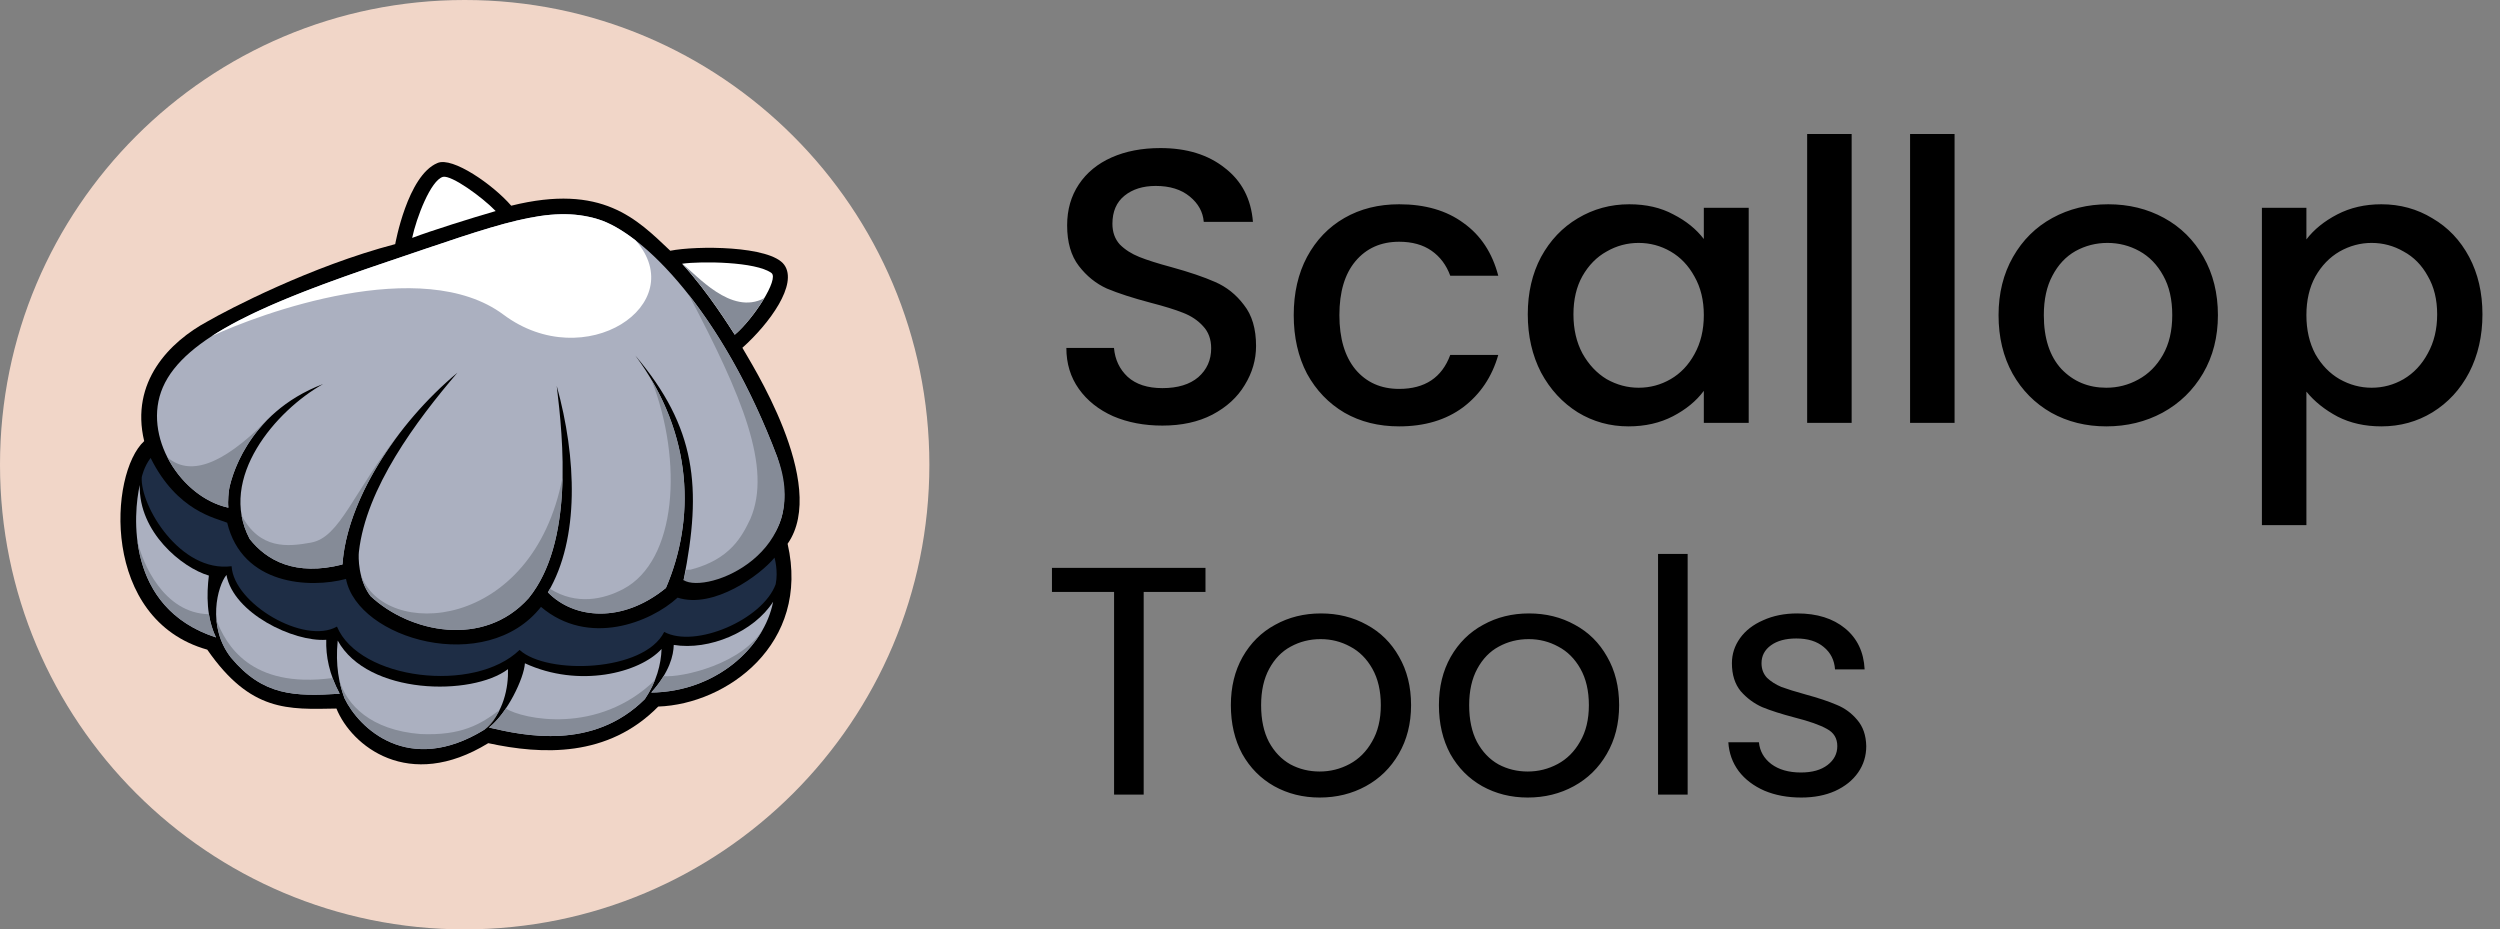 <svg width="269" height="100" viewBox="0 0 269 100" fill="none" xmlns="http://www.w3.org/2000/svg">
<rect x="0" y="0" width="269" height="100" fill="#808080" stroke="none"/>
<g clip-path="url(#clip0_116_3022)">
<path d="M50 100C77.614 100 100 77.614 100 50C100 22.386 77.614 0 50 0C22.386 0 0 22.386 0 50C0 77.614 22.386 100 50 100Z" fill="#F1D6C8"/>
<path d="M79.879 37.423C82.803 34.808 85.879 30.585 84.389 28.501C82.899 26.418 74.888 26.423 72.122 26.981C68.532 23.584 64.812 19.699 55.008 22.134C53.07 19.885 48.679 16.823 47.068 17.543C43.84 18.884 42.525 26.267 42.525 26.267C33.446 28.648 24.538 33.311 22.345 34.574C18.246 36.779 13.994 41.091 15.514 47.463C11.72 50.942 10.825 66.676 22.303 69.903C26.971 76.636 31.006 76.332 36.2 76.24C37.819 80.243 43.952 85.235 52.536 79.965C58.352 81.223 65.414 81.522 70.826 76.026C78.192 75.77 87.224 69.301 84.746 58.511C89.255 52.084 80.605 38.766 79.88 37.423H79.879Z" fill="black"/>
<path d="M69.606 75.001C69.547 75.063 69.485 75.126 69.423 75.188C69.485 75.126 69.546 75.065 69.606 75.001Z" fill="white"/>
<path d="M83.626 49.166C77.711 33.495 69.154 25.059 64.378 23.598C59.106 21.975 53.803 24.068 41.629 28.181C28.725 32.542 19.872 36.258 17.523 41.673C15.254 46.907 19.45 53.515 24.573 54.626C24.492 53.896 24.62 52.854 24.647 52.688C24.789 51.803 26.423 44.495 34.766 41.322C29.726 44.147 23.396 51.416 26.862 57.987C28.678 60.299 31.771 62.042 36.851 60.735C37.298 53.97 42.566 45.657 49.221 40.099C44.794 45.283 39.38 52.51 38.615 59.401C38.554 59.94 38.539 62.392 39.871 64.141C44.095 68.087 52.048 69.747 56.88 64.365C61.747 58.381 60.6 47.304 59.904 41.523C62.041 49.225 62.392 57.955 58.956 63.739C61.771 66.616 66.954 67.102 71.653 63.264C74.77 56.024 74.705 46.767 68.362 38.258C74.911 46.014 75.559 52.437 73.552 62.425C79.621 60.784 86.745 59.02 83.626 49.165L83.626 49.166Z" fill="#ABB0C0"/>
<path d="M22.474 61.933C19.59 61.092 14.899 57.252 15.038 52.189C14.362 55.164 13.403 65.391 23.241 68.586C22.215 66.466 22.222 63.985 22.474 61.933Z" fill="#ABB0C0"/>
<path d="M35.104 68.842C31.59 69.088 25.113 65.987 24.367 61.864C23.418 63.007 22.217 67.387 24.86 70.767C28.299 74.876 31.665 74.95 36.553 74.647C35.424 72.558 35.048 70.582 35.105 68.843L35.104 68.842Z" fill="#ABB0C0"/>
<path d="M71.186 69.832C71.186 69.832 71.186 69.83 71.186 69.829C68.809 72.427 62.278 74.054 56.48 71.37C56.385 72.988 54.557 76.794 52.613 78.282C56.4 79.163 63.774 80.778 69.374 75.236C70.652 73.366 71.123 71.476 71.186 69.831L71.186 69.832Z" fill="#ABB0C0"/>
<path d="M36.338 68.927C36.074 71.608 36.483 73.55 37.066 75.129C38.598 78.32 43.928 83.541 52.106 78.52C54.204 76.741 54.715 73.947 54.661 72C50.792 74.933 39.562 74.806 36.338 68.927Z" fill="#ABB0C0"/>
<path d="M72.496 69.393V69.394C72.465 70.513 72.069 72.281 70.073 74.52C77.024 74.431 82.242 69.673 83.188 64.749C81.109 68.001 76.295 70.018 72.496 69.393Z" fill="#ABB0C0"/>
<path d="M36.925 74.728C36.914 74.694 36.902 74.66 36.892 74.626C36.903 74.66 36.914 74.695 36.925 74.728Z" fill="#717071"/>
<path d="M52.106 78.52C52.837 78.071 53.267 77.338 53.629 76.629C53.253 77.32 52.756 77.969 52.106 78.52Z" fill="#717071"/>
<path d="M14.776 58.134C15.258 62.074 17.241 66.637 23.24 68.586C22.856 67.79 22.616 66.943 22.48 66.088C17.593 66.002 15.29 60.537 14.775 58.135L14.776 58.134Z" fill="#858B97"/>
<path d="M23.289 66.726C23.41 68.063 23.859 69.487 24.86 70.767C28.299 74.876 31.665 74.95 36.552 74.647C36.242 74.073 35.991 73.508 35.788 72.954C26.888 74.148 24.285 69.281 23.29 66.726L23.289 66.726Z" fill="#858B97"/>
<path d="M53.629 76.629C53.667 76.553 53.706 76.477 53.744 76.401C51.741 77.917 49.678 79.174 45.249 78.984C39.877 78.557 37.309 75.843 36.51 73.183C36.542 73.342 36.577 73.497 36.614 73.65C36.623 73.686 36.632 73.723 36.641 73.76C36.716 74.061 36.8 74.349 36.891 74.626C36.902 74.659 36.913 74.694 36.924 74.728C36.97 74.863 37.016 74.998 37.065 75.128C38.597 78.319 43.927 83.54 52.105 78.519C52.755 77.968 53.252 77.319 53.628 76.628L53.629 76.629Z" fill="#858B97"/>
<path d="M69.374 75.236C69.844 74.548 70.204 73.857 70.476 73.177C64.343 79.145 56.207 77.377 54.429 76.232C53.874 77.058 53.25 77.795 52.613 78.283C56.4 79.164 63.773 80.779 69.374 75.236Z" fill="#858B97"/>
<path d="M71.403 72.75C71.067 73.3 70.633 73.891 70.073 74.52C75.75 74.447 80.269 71.259 82.251 67.411C80.104 71.462 73.278 72.943 71.403 72.749V72.75Z" fill="#858B97"/>
<path d="M16.206 49.274C15.48 50.227 15.252 51.341 15.252 51.341C15.067 54.415 19.391 61.641 24.92 60.924C25.156 64.965 32.758 69.414 36.256 67.421C38.673 73.159 51.039 74.641 55.906 69.932C58.85 72.637 69.305 72.315 71.469 67.994C74.794 69.788 82.063 66.684 83.462 62.866C83.757 61.43 83.337 60.002 83.337 60.002C81.832 61.853 76.8 65.562 72.907 64.306C69.988 66.983 63.322 69.631 58.21 65.301C52.324 72.78 38.472 68.766 37.23 62.292C33.355 63.332 26.073 62.983 24.446 56.245C23.244 55.741 19.076 55.041 16.206 49.274Z" fill="#1E2D45"/>
<path d="M44.347 25.599C46.437 24.809 50.773 23.451 53.336 22.709C51.85 21.175 48.587 18.826 47.666 19.028C46.341 19.394 44.808 23.435 44.347 25.599Z" fill="white"/>
<path d="M73.398 28.378C76.299 31.556 78.593 35.316 79.062 36.013C81.076 34.314 83.863 30.005 83.005 29.373C81.34 28.147 75.457 28.089 73.398 28.378Z" fill="white"/>
<path d="M40.727 28.488C40.569 28.542 40.411 28.596 40.254 28.649C40.176 28.676 40.099 28.703 40.021 28.729C39.864 28.783 39.708 28.837 39.552 28.891C39.481 28.915 39.411 28.939 39.34 28.964C39.121 29.04 38.902 29.115 38.685 29.191C38.678 29.194 38.67 29.196 38.663 29.199C38.45 29.273 38.239 29.347 38.029 29.421C37.96 29.445 37.892 29.469 37.824 29.494C37.673 29.547 37.523 29.599 37.374 29.653C37.301 29.679 37.228 29.705 37.154 29.731C37.004 29.785 36.853 29.838 36.704 29.892C36.64 29.915 36.575 29.938 36.512 29.961C36.092 30.112 35.677 30.263 35.268 30.414C35.205 30.437 35.143 30.46 35.081 30.483C34.938 30.536 34.795 30.589 34.653 30.642C34.584 30.668 34.515 30.694 34.446 30.72C34.304 30.773 34.162 30.826 34.021 30.88C33.961 30.902 33.901 30.925 33.841 30.947C33.643 31.023 33.446 31.098 33.251 31.173H33.25C33.056 31.248 32.863 31.323 32.672 31.397C32.615 31.419 32.559 31.441 32.503 31.464C32.366 31.518 32.23 31.571 32.094 31.625C32.032 31.65 31.969 31.675 31.906 31.7C31.772 31.753 31.639 31.807 31.506 31.861C31.451 31.883 31.395 31.906 31.34 31.928C30.969 32.079 30.605 32.229 30.248 32.38C30.197 32.401 30.145 32.423 30.095 32.444C29.966 32.499 29.838 32.553 29.711 32.607C29.654 32.632 29.597 32.657 29.54 32.681C29.413 32.736 29.287 32.791 29.162 32.846C29.113 32.867 29.064 32.888 29.015 32.91C28.672 33.061 28.334 33.213 28.004 33.365C27.957 33.387 27.91 33.409 27.862 33.431C27.744 33.486 27.626 33.541 27.509 33.596C27.456 33.62 27.404 33.645 27.352 33.67C27.235 33.726 27.119 33.781 27.005 33.836C26.96 33.858 26.914 33.88 26.869 33.902C26.554 34.055 26.246 34.209 25.944 34.363C25.901 34.385 25.859 34.407 25.816 34.429C25.708 34.485 25.6 34.541 25.493 34.597C25.446 34.622 25.399 34.647 25.351 34.673C25.245 34.729 25.139 34.786 25.034 34.842C24.994 34.864 24.953 34.886 24.913 34.908C24.628 35.064 24.349 35.221 24.078 35.379C24.039 35.401 24 35.424 23.961 35.447C23.864 35.504 23.767 35.561 23.672 35.619C23.629 35.644 23.587 35.67 23.545 35.695C23.449 35.754 23.354 35.812 23.259 35.87C23.224 35.892 23.188 35.914 23.153 35.936C23.025 36.017 22.898 36.097 22.773 36.178C27.908 33.758 45.413 27.319 54.176 33.858C62.939 40.397 74.418 32.751 68.392 25.868C66.895 24.706 65.526 23.95 64.378 23.599C59.106 21.975 53.802 24.069 41.629 28.182C41.4 28.259 41.173 28.336 40.947 28.413C40.873 28.438 40.8 28.463 40.727 28.488Z" fill="white"/>
<path d="M43.079 46.516C37.947 52.976 36.615 57.814 33.467 58.384C30.957 58.839 27.949 59.147 25.99 55.447C26.136 56.298 26.419 57.148 26.861 57.987C28.677 60.3 31.77 62.042 36.85 60.736C37.146 56.258 39.554 51.102 43.079 46.516Z" fill="#858B97"/>
<path d="M38.822 61.821C39.005 62.593 39.325 63.426 39.87 64.141C44.094 68.088 52.047 69.748 56.879 64.366C59.608 61.01 60.446 56.053 60.533 51.326C57.326 68.062 41.263 68.874 38.822 61.821Z" fill="#858B97"/>
<path d="M72.005 62.393C72.062 62.246 72.118 62.099 72.172 61.951C72.205 61.861 72.236 61.771 72.267 61.681C72.314 61.548 72.361 61.414 72.406 61.28C72.438 61.182 72.469 61.084 72.501 60.985C72.542 60.857 72.582 60.728 72.621 60.599C72.653 60.496 72.683 60.393 72.713 60.289C72.749 60.163 72.784 60.037 72.818 59.911C72.847 59.804 72.875 59.696 72.903 59.587C72.935 59.464 72.965 59.34 72.995 59.215C73.021 59.104 73.048 58.992 73.073 58.88C73.101 58.758 73.126 58.635 73.152 58.513C73.176 58.397 73.201 58.282 73.223 58.166C73.246 58.047 73.267 57.927 73.288 57.808C73.31 57.687 73.332 57.567 73.352 57.446C73.369 57.343 73.383 57.239 73.398 57.135C73.44 56.852 73.478 56.566 73.511 56.279C73.519 56.199 73.53 56.12 73.539 56.04C73.554 55.889 73.567 55.738 73.579 55.586C73.587 55.494 73.595 55.403 73.602 55.311C73.614 55.16 73.621 55.007 73.63 54.855C73.635 54.763 73.64 54.672 73.644 54.58C73.651 54.425 73.655 54.27 73.659 54.114C73.66 54.025 73.663 53.935 73.664 53.846C73.666 53.687 73.666 53.527 73.664 53.367C73.663 53.282 73.662 53.197 73.66 53.113C73.657 52.947 73.653 52.781 73.646 52.615C73.643 52.539 73.639 52.462 73.635 52.385C73.626 52.21 73.617 52.034 73.604 51.859C73.6 51.798 73.594 51.736 73.589 51.675C73.573 51.483 73.557 51.291 73.537 51.098C73.535 51.076 73.532 51.054 73.53 51.032C73.429 50.093 73.272 49.147 73.054 48.197C73.052 48.189 73.051 48.181 73.049 48.173C72.999 47.956 72.945 47.739 72.888 47.522C72.879 47.486 72.87 47.45 72.86 47.414C72.806 47.207 72.747 47 72.686 46.793C72.674 46.748 72.66 46.703 72.647 46.658C72.586 46.453 72.521 46.249 72.454 46.045C72.439 45.999 72.424 45.953 72.409 45.908C72.34 45.7 72.268 45.493 72.192 45.286C72.179 45.248 72.165 45.211 72.151 45.173C72.071 44.957 71.988 44.74 71.902 44.524C71.895 44.506 71.887 44.488 71.88 44.47C71.392 43.26 70.798 42.051 70.088 40.851C73.538 49.674 72.811 60.336 67.071 63.375C64.98 64.483 62.049 65.161 59.178 63.352C59.177 63.351 59.176 63.351 59.175 63.351C59.103 63.481 59.031 63.613 58.955 63.74C61.771 66.617 66.954 67.103 71.652 63.265C71.745 63.049 71.834 62.832 71.921 62.613C71.95 62.54 71.978 62.466 72.006 62.393H72.005Z" fill="#858B97"/>
<path d="M83.626 49.166C80.821 41.734 77.422 35.931 74.114 31.726C79.855 42.614 83.089 50.328 80.746 55.819C79.847 57.685 78.623 60.17 74.315 61.293C74.24 61.315 73.894 61.289 73.829 61.319C73.767 61.656 73.62 62.079 73.551 62.424C76.071 63.999 87.53 59.469 83.626 49.165V49.166Z" fill="#858B97"/>
<path d="M82.24 32.079C78.654 33.998 74.951 29.55 73.399 28.378C76.299 31.556 78.594 35.316 79.063 36.013C80.122 35.119 81.395 33.502 82.24 32.079Z" fill="#858B97"/>
<path d="M28.749 45.187C23.725 50.267 20.327 51.181 18.012 49.209C19.377 51.883 21.843 54.035 24.572 54.627C24.491 53.897 24.619 52.855 24.646 52.688C24.744 52.081 25.546 48.437 28.749 45.187Z" fill="#858B97"/>
</g>
<path d="M125.072 45.794C123.112 45.794 121.348 45.458 119.78 44.786C118.212 44.086 116.98 43.106 116.084 41.846C115.188 40.586 114.74 39.116 114.74 37.436H119.864C119.976 38.696 120.466 39.732 121.334 40.544C122.23 41.356 123.476 41.762 125.072 41.762C126.724 41.762 128.012 41.37 128.936 40.586C129.86 39.774 130.322 38.738 130.322 37.478C130.322 36.498 130.028 35.7 129.44 35.084C128.88 34.468 128.166 33.992 127.298 33.656C126.458 33.32 125.282 32.956 123.77 32.564C121.866 32.06 120.312 31.556 119.108 31.052C117.932 30.52 116.924 29.708 116.084 28.616C115.244 27.524 114.824 26.068 114.824 24.248C114.824 22.568 115.244 21.098 116.084 19.838C116.924 18.578 118.1 17.612 119.612 16.94C121.124 16.268 122.874 15.932 124.862 15.932C127.69 15.932 130 16.646 131.792 18.074C133.612 19.474 134.62 21.406 134.816 23.87H129.524C129.44 22.806 128.936 21.896 128.012 21.14C127.088 20.384 125.87 20.006 124.358 20.006C122.986 20.006 121.866 20.356 120.998 21.056C120.13 21.756 119.696 22.764 119.696 24.08C119.696 24.976 119.962 25.718 120.494 26.306C121.054 26.866 121.754 27.314 122.594 27.65C123.434 27.986 124.582 28.35 126.038 28.742C127.97 29.274 129.538 29.806 130.742 30.338C131.974 30.87 133.01 31.696 133.85 32.816C134.718 33.908 135.152 35.378 135.152 37.226C135.152 38.71 134.746 40.11 133.934 41.426C133.15 42.742 131.988 43.806 130.448 44.618C128.936 45.402 127.144 45.794 125.072 45.794ZM139.205 33.908C139.205 31.528 139.681 29.442 140.633 27.65C141.613 25.83 142.957 24.43 144.665 23.45C146.373 22.47 148.333 21.98 150.545 21.98C153.345 21.98 155.655 22.652 157.475 23.996C159.323 25.312 160.569 27.202 161.213 29.666H156.047C155.627 28.518 154.955 27.622 154.031 26.978C153.107 26.334 151.945 26.012 150.545 26.012C148.585 26.012 147.017 26.712 145.841 28.112C144.693 29.484 144.119 31.416 144.119 33.908C144.119 36.4 144.693 38.346 145.841 39.746C147.017 41.146 148.585 41.846 150.545 41.846C153.317 41.846 155.151 40.628 156.047 38.192H161.213C160.541 40.544 159.281 42.42 157.433 43.82C155.585 45.192 153.289 45.878 150.545 45.878C148.333 45.878 146.373 45.388 144.665 44.408C142.957 43.4 141.613 42 140.633 40.208C139.681 38.388 139.205 36.288 139.205 33.908ZM164.389 33.824C164.389 31.5 164.865 29.442 165.817 27.65C166.797 25.858 168.113 24.472 169.765 23.492C171.445 22.484 173.293 21.98 175.309 21.98C177.129 21.98 178.711 22.344 180.055 23.072C181.427 23.772 182.519 24.654 183.331 25.718V22.358H188.161V45.5H183.331V42.056C182.519 43.148 181.413 44.058 180.013 44.786C178.613 45.514 177.017 45.878 175.225 45.878C173.237 45.878 171.417 45.374 169.765 44.366C168.113 43.33 166.797 41.902 165.817 40.082C164.865 38.234 164.389 36.148 164.389 33.824ZM183.331 33.908C183.331 32.312 182.995 30.926 182.323 29.75C181.679 28.574 180.825 27.678 179.761 27.062C178.697 26.446 177.549 26.138 176.317 26.138C175.085 26.138 173.937 26.446 172.873 27.062C171.809 27.65 170.941 28.532 170.269 29.708C169.625 30.856 169.303 32.228 169.303 33.824C169.303 35.42 169.625 36.82 170.269 38.024C170.941 39.228 171.809 40.152 172.873 40.796C173.965 41.412 175.113 41.72 176.317 41.72C177.549 41.72 178.697 41.412 179.761 40.796C180.825 40.18 181.679 39.284 182.323 38.108C182.995 36.904 183.331 35.504 183.331 33.908ZM199.238 14.42V45.5H194.45V14.42H199.238ZM210.312 14.42V45.5H205.524V14.42H210.312ZM226.636 45.878C224.452 45.878 222.478 45.388 220.714 44.408C218.95 43.4 217.564 42 216.556 40.208C215.548 38.388 215.044 36.288 215.044 33.908C215.044 31.556 215.562 29.47 216.598 27.65C217.634 25.83 219.048 24.43 220.84 23.45C222.632 22.47 224.634 21.98 226.846 21.98C229.058 21.98 231.06 22.47 232.852 23.45C234.644 24.43 236.058 25.83 237.094 27.65C238.13 29.47 238.648 31.556 238.648 33.908C238.648 36.26 238.116 38.346 237.052 40.166C235.988 41.986 234.532 43.4 232.684 44.408C230.864 45.388 228.848 45.878 226.636 45.878ZM226.636 41.72C227.868 41.72 229.016 41.426 230.08 40.838C231.172 40.25 232.054 39.368 232.726 38.192C233.398 37.016 233.734 35.588 233.734 33.908C233.734 32.228 233.412 30.814 232.768 29.666C232.124 28.49 231.27 27.608 230.206 27.02C229.142 26.432 227.994 26.138 226.762 26.138C225.53 26.138 224.382 26.432 223.318 27.02C222.282 27.608 221.456 28.49 220.84 29.666C220.224 30.814 219.916 32.228 219.916 33.908C219.916 36.4 220.546 38.332 221.806 39.704C223.094 41.048 224.704 41.72 226.636 41.72ZM248.169 25.76C248.981 24.696 250.087 23.8 251.487 23.072C252.887 22.344 254.469 21.98 256.233 21.98C258.249 21.98 260.083 22.484 261.735 23.492C263.415 24.472 264.731 25.858 265.683 27.65C266.635 29.442 267.111 31.5 267.111 33.824C267.111 36.148 266.635 38.234 265.683 40.082C264.731 41.902 263.415 43.33 261.735 44.366C260.083 45.374 258.249 45.878 256.233 45.878C254.469 45.878 252.901 45.528 251.529 44.828C250.157 44.1 249.037 43.204 248.169 42.14V56.504H243.381V22.358H248.169V25.76ZM262.239 33.824C262.239 32.228 261.903 30.856 261.231 29.708C260.587 28.532 259.719 27.65 258.627 27.062C257.563 26.446 256.415 26.138 255.183 26.138C253.979 26.138 252.831 26.446 251.739 27.062C250.675 27.678 249.807 28.574 249.135 29.75C248.491 30.926 248.169 32.312 248.169 33.908C248.169 35.504 248.491 36.904 249.135 38.108C249.807 39.284 250.675 40.18 251.739 40.796C252.831 41.412 253.979 41.72 255.183 41.72C256.415 41.72 257.563 41.412 258.627 40.796C259.719 40.152 260.587 39.228 261.231 38.024C261.903 36.82 262.239 35.42 262.239 33.824Z" fill="black"/>
<path d="M129.71 61.105V63.695H123.06V85.5H119.875V63.695H113.19V61.105H129.71ZM141.996 85.815C140.199 85.815 138.566 85.407 137.096 84.59C135.649 83.773 134.506 82.618 133.666 81.125C132.849 79.608 132.441 77.858 132.441 75.875C132.441 73.915 132.861 72.188 133.701 70.695C134.564 69.178 135.731 68.023 137.201 67.23C138.671 66.413 140.316 66.005 142.136 66.005C143.956 66.005 145.601 66.413 147.071 67.23C148.541 68.023 149.696 69.167 150.536 70.66C151.399 72.153 151.831 73.892 151.831 75.875C151.831 77.858 151.387 79.608 150.501 81.125C149.637 82.618 148.459 83.773 146.966 84.59C145.472 85.407 143.816 85.815 141.996 85.815ZM141.996 83.015C143.139 83.015 144.212 82.747 145.216 82.21C146.219 81.673 147.024 80.868 147.631 79.795C148.261 78.722 148.576 77.415 148.576 75.875C148.576 74.335 148.272 73.028 147.666 71.955C147.059 70.882 146.266 70.088 145.286 69.575C144.306 69.038 143.244 68.77 142.101 68.77C140.934 68.77 139.861 69.038 138.881 69.575C137.924 70.088 137.154 70.882 136.571 71.955C135.987 73.028 135.696 74.335 135.696 75.875C135.696 77.438 135.976 78.757 136.536 79.83C137.119 80.903 137.889 81.708 138.846 82.245C139.802 82.758 140.852 83.015 141.996 83.015ZM164.383 85.815C162.587 85.815 160.953 85.407 159.483 84.59C158.037 83.773 156.893 82.618 156.053 81.125C155.237 79.608 154.828 77.858 154.828 75.875C154.828 73.915 155.248 72.188 156.088 70.695C156.952 69.178 158.118 68.023 159.588 67.23C161.058 66.413 162.703 66.005 164.523 66.005C166.343 66.005 167.988 66.413 169.458 67.23C170.928 68.023 172.083 69.167 172.923 70.66C173.787 72.153 174.218 73.892 174.218 75.875C174.218 77.858 173.775 79.608 172.888 81.125C172.025 82.618 170.847 83.773 169.353 84.59C167.86 85.407 166.203 85.815 164.383 85.815ZM164.383 83.015C165.527 83.015 166.6 82.747 167.603 82.21C168.607 81.673 169.412 80.868 170.018 79.795C170.648 78.722 170.963 77.415 170.963 75.875C170.963 74.335 170.66 73.028 170.053 71.955C169.447 70.882 168.653 70.088 167.673 69.575C166.693 69.038 165.632 68.77 164.488 68.77C163.322 68.77 162.248 69.038 161.268 69.575C160.312 70.088 159.542 70.882 158.958 71.955C158.375 73.028 158.083 74.335 158.083 75.875C158.083 77.438 158.363 78.757 158.923 79.83C159.507 80.903 160.277 81.708 161.233 82.245C162.19 82.758 163.24 83.015 164.383 83.015ZM181.591 59.6V85.5H178.406V59.6H181.591ZM193.809 85.815C192.339 85.815 191.021 85.57 189.854 85.08C188.688 84.567 187.766 83.867 187.089 82.98C186.413 82.07 186.039 81.032 185.969 79.865H189.259C189.353 80.822 189.796 81.603 190.589 82.21C191.406 82.817 192.468 83.12 193.774 83.12C194.988 83.12 195.944 82.852 196.644 82.315C197.344 81.778 197.694 81.102 197.694 80.285C197.694 79.445 197.321 78.827 196.574 78.43C195.828 78.01 194.673 77.602 193.109 77.205C191.686 76.832 190.519 76.458 189.609 76.085C188.723 75.688 187.953 75.117 187.299 74.37C186.669 73.6 186.354 72.597 186.354 71.36C186.354 70.38 186.646 69.482 187.229 68.665C187.813 67.848 188.641 67.207 189.714 66.74C190.788 66.25 192.013 66.005 193.389 66.005C195.513 66.005 197.228 66.542 198.534 67.615C199.841 68.688 200.541 70.158 200.634 72.025H197.449C197.379 71.022 196.971 70.217 196.224 69.61C195.501 69.003 194.521 68.7 193.284 68.7C192.141 68.7 191.231 68.945 190.554 69.435C189.878 69.925 189.539 70.567 189.539 71.36C189.539 71.99 189.738 72.515 190.134 72.935C190.554 73.332 191.068 73.658 191.674 73.915C192.304 74.148 193.168 74.417 194.264 74.72C195.641 75.093 196.761 75.467 197.624 75.84C198.488 76.19 199.223 76.727 199.829 77.45C200.459 78.173 200.786 79.118 200.809 80.285C200.809 81.335 200.518 82.28 199.934 83.12C199.351 83.96 198.523 84.625 197.449 85.115C196.399 85.582 195.186 85.815 193.809 85.815Z" fill="black"/>
<defs>
<clipPath id="clip0_116_3022">
<rect width="100" height="100" fill="white"/>
</clipPath>
</defs>
</svg>

